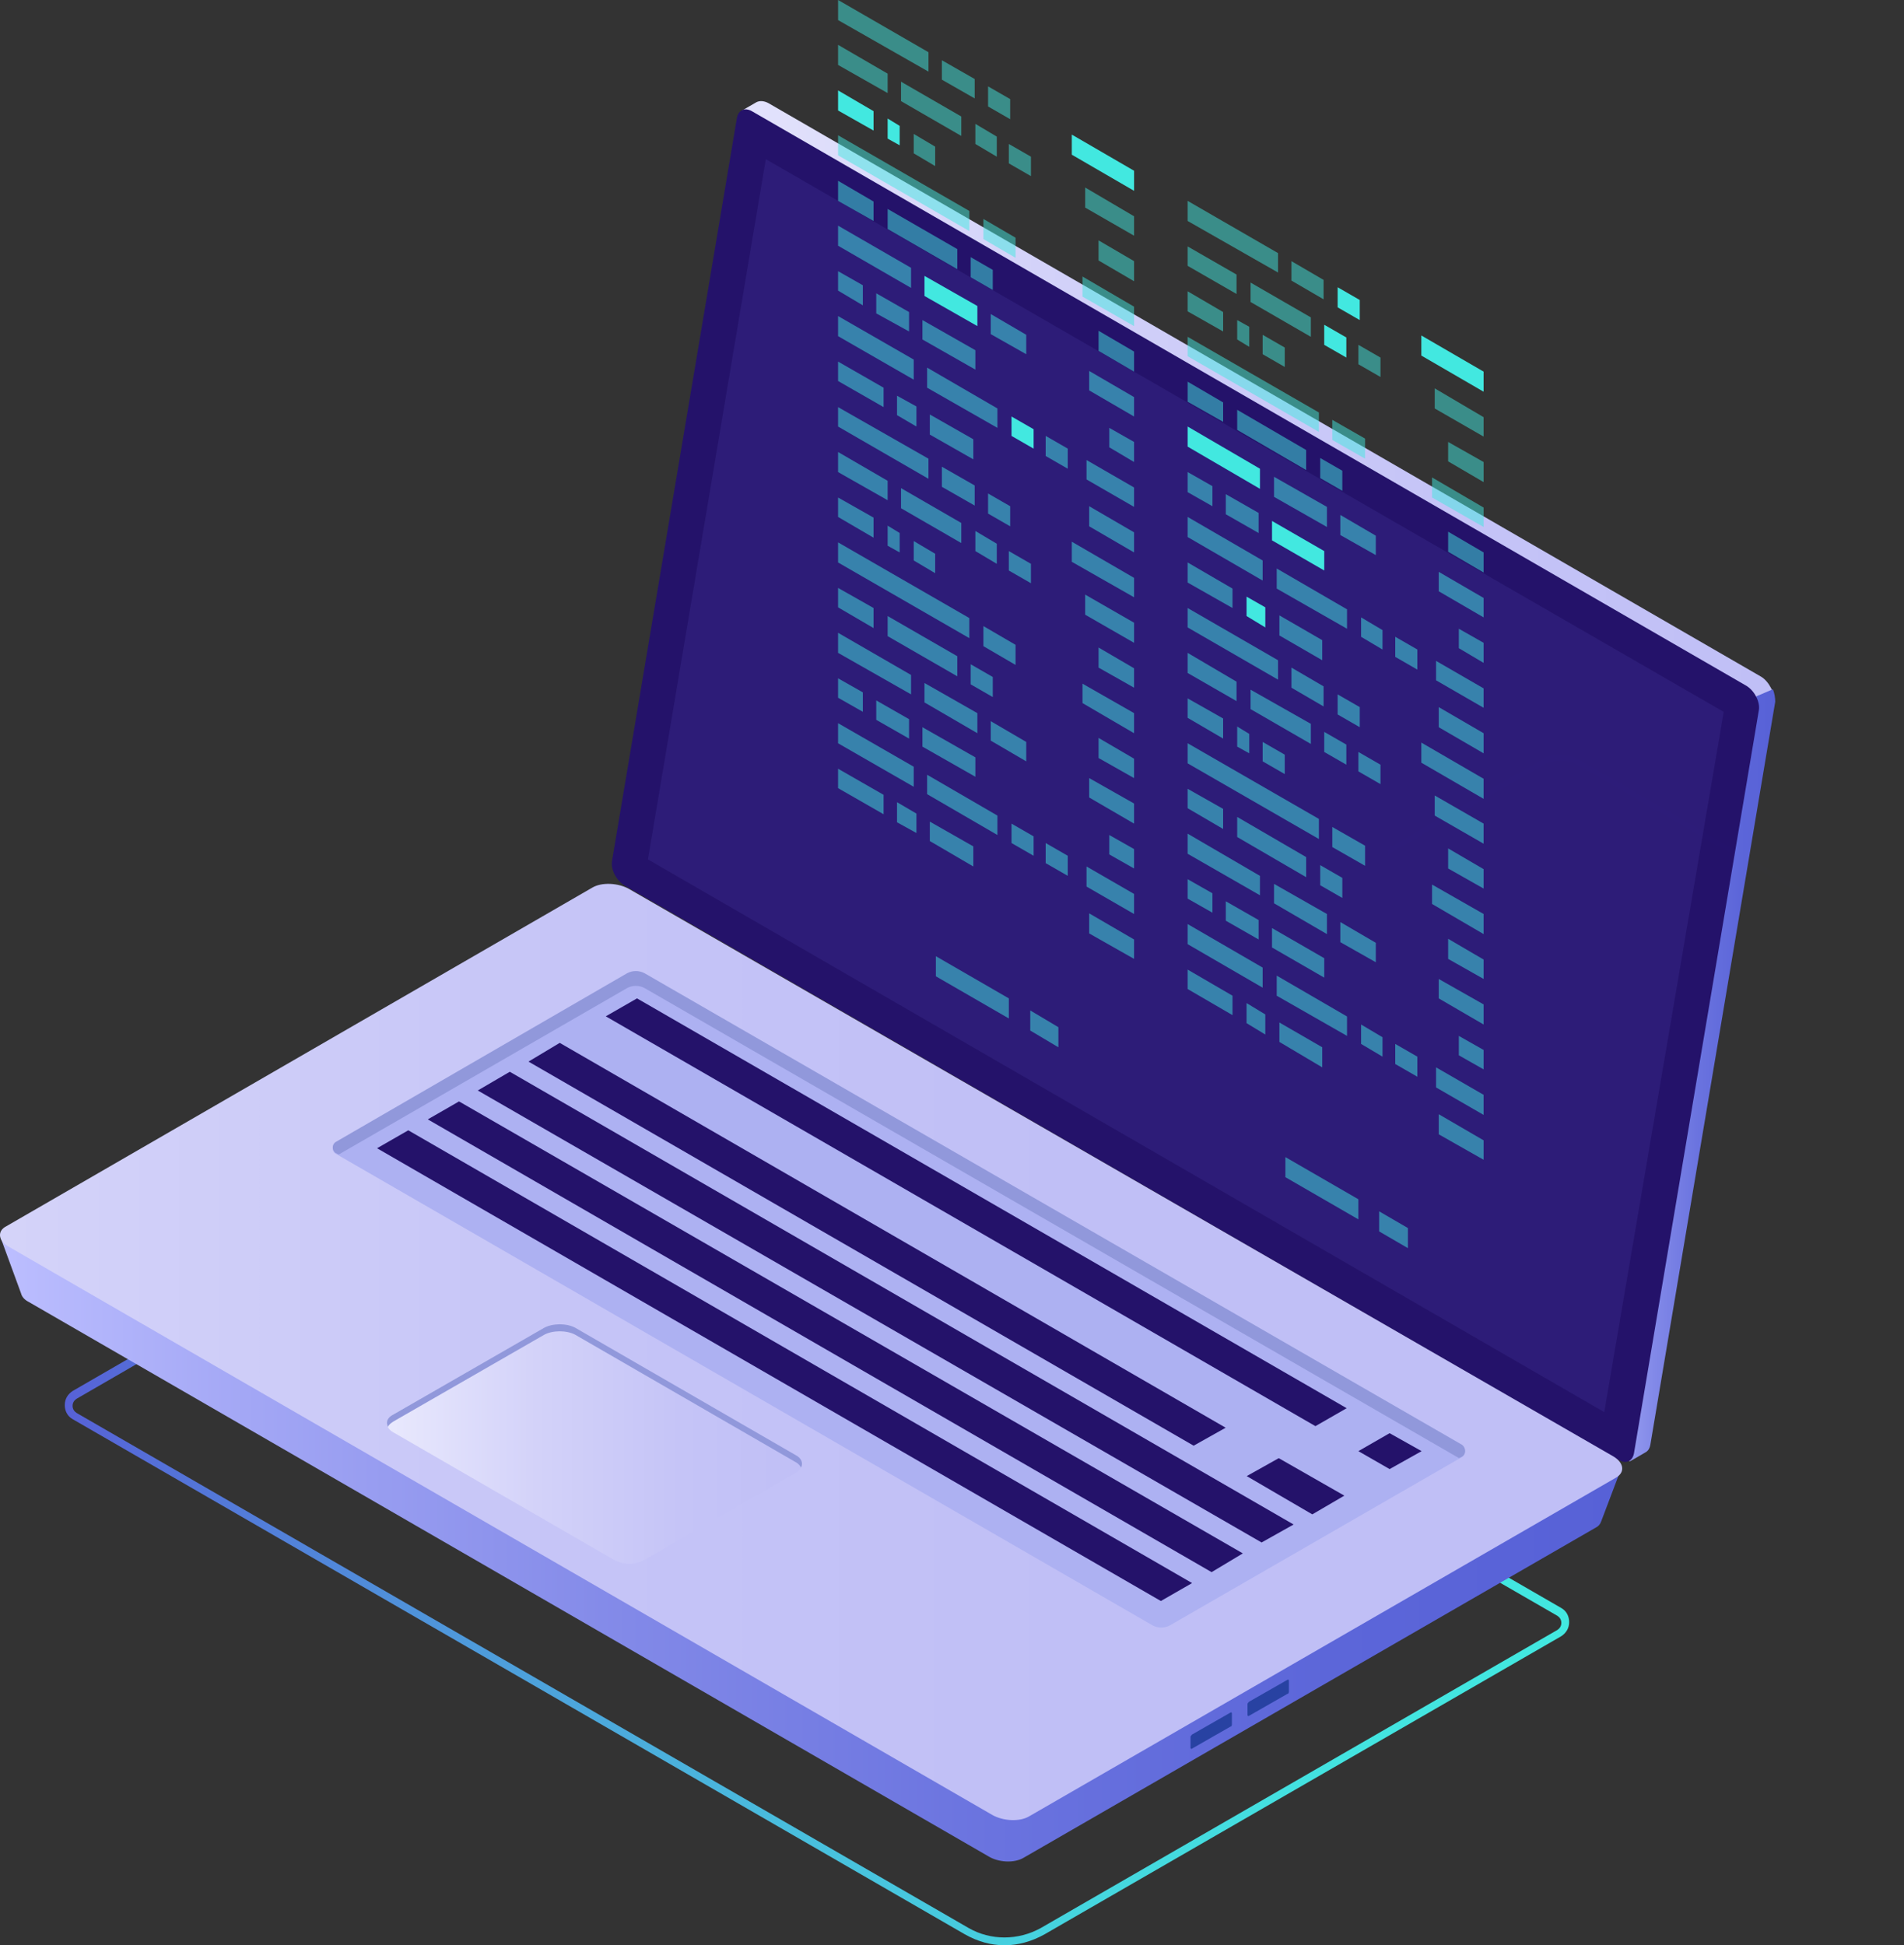<svg width="92" height="94" viewBox="0 0 92 94" fill="none" xmlns="http://www.w3.org/2000/svg">
<rect x="0" y="0" width="92" height="94" fill="#333333" stroke="none"/>
<path d="M48.547 94.001C47.868 94.001 47.227 93.812 46.623 93.472L3.507 68.576C3.243 68.425 3.13 68.161 3.13 67.897C3.13 67.595 3.281 67.369 3.507 67.218L30.403 51.676L30.516 51.752L75.443 77.705C75.707 77.856 75.82 78.12 75.82 78.384C75.82 78.685 75.67 78.912 75.443 79.063L50.471 93.472C49.868 93.812 49.189 94.001 48.547 94.001ZM30.365 52.167L3.696 67.595C3.583 67.671 3.507 67.784 3.507 67.934C3.507 68.085 3.583 68.199 3.696 68.274L46.812 93.171C47.868 93.774 49.189 93.774 50.283 93.171L75.255 78.761C75.368 78.685 75.443 78.572 75.443 78.421C75.443 78.27 75.368 78.157 75.255 78.082L30.365 52.167Z" fill="url(#paint0_linear)"/>
<path d="M30.327 41.189L36.325 5.542L35.834 5.353L36.551 4.938C36.702 4.863 36.891 4.863 37.117 4.976L85.1 32.702C85.477 32.928 85.779 33.532 85.741 33.909L79.705 69.82C79.668 70.009 79.592 70.122 79.441 70.198L78.725 70.613L78.611 69.934H78.649L30.931 42.396C30.553 42.17 30.252 41.566 30.327 41.189Z" fill="url(#paint1_linear)"/>
<path d="M84.873 33.645L85.665 33.306C85.741 33.494 85.778 33.721 85.778 33.909L79.743 69.821C79.705 70.009 79.63 70.123 79.479 70.198L78.762 70.613L78.649 69.934H78.687L76.272 68.538L84.873 33.645Z" fill="url(#paint2_linear)"/>
<path d="M30.213 42.811L78.196 70.537C78.573 70.763 78.875 70.613 78.951 70.235L84.986 34.324C85.061 33.909 84.76 33.343 84.345 33.117L36.362 5.391C35.985 5.165 35.683 5.316 35.608 5.693L29.572 41.604C29.497 42.019 29.799 42.585 30.213 42.811Z" fill="#24126A"/>
<g opacity="0.51">
<path opacity="0.51" d="M37.004 7.692L83.289 34.4L77.517 68.237L31.308 41.529L37.004 7.692Z" fill="#453C9E"/>
</g>
<path d="M0.037 59.824L2.64 61.182L28.895 46.018C29.347 45.754 30.102 45.792 30.592 46.093L75.896 72.235C76.311 72.008 78.311 71.028 78.311 71.028L77.368 73.517C77.33 73.63 77.254 73.744 77.103 73.819L49.453 89.776C49.001 90.04 48.246 90.002 47.756 89.7L1.395 62.917C1.169 62.804 1.056 62.653 1.018 62.502L0.037 59.824Z" fill="url(#paint3_linear)"/>
<path d="M0.414 60.239L47.944 87.701C48.472 88.002 49.264 88.04 49.717 87.776L78.084 71.404C78.536 71.141 78.461 70.688 77.971 70.386L30.403 42.962C29.875 42.66 29.083 42.623 28.63 42.886L0.301 59.258C-0.152 59.484 -0.077 59.975 0.414 60.239Z" fill="url(#paint4_linear)"/>
<path d="M62.279 81.741V81.213C62.279 81.175 62.241 81.138 62.203 81.175L60.355 82.231C60.317 82.269 60.279 82.307 60.279 82.345V82.873C60.279 82.91 60.317 82.948 60.355 82.91L62.203 81.854C62.241 81.854 62.279 81.817 62.279 81.741Z" fill="#2842A2"/>
<path d="M59.525 83.325V82.797C59.525 82.759 59.487 82.722 59.449 82.759L57.601 83.816C57.563 83.853 57.525 83.891 57.525 83.929V84.457C57.525 84.495 57.563 84.532 57.601 84.495L59.449 83.438C59.487 83.438 59.525 83.401 59.525 83.325Z" fill="#2842A2"/>
<path d="M70.653 69.858L31.158 47.074C30.893 46.923 30.554 46.923 30.29 47.074L16.22 55.222C16.031 55.335 16.031 55.637 16.22 55.75L55.677 78.534C55.941 78.685 56.281 78.685 56.545 78.534L70.615 70.424C70.841 70.273 70.841 69.972 70.653 69.858Z" fill="#ADB1F2"/>
<path d="M70.653 70.386L70.502 70.462L31.158 47.753C30.893 47.602 30.554 47.602 30.29 47.753L16.37 55.788L16.22 55.713C16.031 55.599 16.031 55.298 16.22 55.184L30.29 47.036C30.554 46.886 30.893 46.886 31.158 47.036L70.653 69.821C70.841 69.972 70.841 70.273 70.653 70.386Z" fill="#9198DB"/>
<path d="M29.271 49.111L63.561 68.915L65.07 68.048L30.78 48.244L29.271 49.111Z" fill="#24126A"/>
<path d="M25.537 51.299L57.676 69.859L59.223 68.991L27.046 50.394L25.537 51.299Z" fill="#24126A"/>
<path d="M23.086 52.695L60.959 74.536L62.506 73.668L24.633 51.79L23.086 52.695Z" fill="#24126A"/>
<path d="M20.671 54.091L58.544 75.97L60.053 75.064L22.18 53.223L20.671 54.091Z" fill="#24126A"/>
<path d="M18.219 55.486L56.092 77.365L57.601 76.498L19.728 54.619L18.219 55.486Z" fill="#24126A"/>
<path d="M65.636 70.123L67.145 70.99L68.691 70.123L67.145 69.255L65.636 70.123Z" fill="#24126A"/>
<path d="M60.241 71.329L63.41 73.178L64.957 72.273L61.788 70.462L60.241 71.329Z" fill="#24126A"/>
<path d="M29.648 75.365L19.01 69.217C18.596 68.99 18.596 68.575 19.01 68.349L26.291 64.162C26.706 63.936 27.385 63.936 27.8 64.162L38.437 70.311C38.852 70.537 38.852 70.952 38.437 71.178L31.157 75.365C30.742 75.629 30.063 75.629 29.648 75.365Z" fill="url(#paint5_linear)"/>
<path d="M38.438 70.65L27.8 64.501C27.386 64.275 26.707 64.275 26.292 64.501L19.011 68.689C18.898 68.764 18.785 68.84 18.747 68.953C18.634 68.726 18.709 68.5 19.011 68.349L26.292 64.162C26.707 63.936 27.386 63.936 27.8 64.162L38.438 70.311C38.74 70.462 38.815 70.726 38.702 70.914C38.664 70.839 38.589 70.726 38.438 70.65Z" fill="#9198DB"/>
<g opacity="0.11">
<g opacity="0.11">
<path opacity="0.11" d="M78.008 47.79L67.371 41.679C66.956 41.452 66.956 41.037 67.371 40.811L74.651 36.624C75.066 36.398 75.745 36.398 76.16 36.624L86.798 42.773C87.213 42.999 87.213 43.414 86.798 43.64L79.517 47.827C79.102 48.054 78.423 48.054 78.008 47.79Z" fill="url(#paint6_linear)"/>
<path opacity="0.11" d="M86.799 43.075L76.161 36.926C75.746 36.699 75.067 36.699 74.652 36.926L67.372 41.113C67.258 41.188 67.145 41.264 67.108 41.377C66.994 41.151 67.07 40.924 67.372 40.773L74.652 36.586C75.067 36.36 75.746 36.36 76.161 36.586L86.799 42.735C87.1 42.886 87.176 43.15 87.063 43.339C87.025 43.263 86.949 43.15 86.799 43.075Z" fill="#9198DB"/>
<g opacity="0.11">
<path opacity="0.11" d="M91.475 57.409L51.98 34.625C51.716 34.474 51.376 34.474 51.112 34.625L37.042 42.773C36.853 42.886 36.853 43.188 37.042 43.301L76.499 66.085C76.763 66.236 77.103 66.236 77.367 66.085L91.437 57.975C91.701 57.824 91.701 57.522 91.475 57.409Z" fill="#ADB1F2"/>
<path opacity="0.11" d="M91.475 57.937L91.324 58.013L51.98 35.304C51.716 35.153 51.376 35.153 51.112 35.304L37.193 43.339L37.042 43.263C36.853 43.15 36.853 42.848 37.042 42.735L51.112 34.587C51.376 34.436 51.716 34.436 51.98 34.587L91.475 57.371C91.701 57.522 91.701 57.824 91.475 57.937Z" fill="#9198DB"/>
<g opacity="0.11">
<path opacity="0.11" d="M40.777 42.208L75.18 62.049L73.822 62.842L39.419 43L40.777 42.208Z" fill="#24126A"/>
<path opacity="0.11" d="M44.399 40.095L77.104 58.994L75.708 59.748L43.041 40.887L44.399 40.095Z" fill="#24126A"/>
<path opacity="0.11" d="M79.517 60.39L82.573 62.163L81.215 62.955L78.159 61.182L79.517 60.39Z" fill="#24126A"/>
<path opacity="0.11" d="M76.839 63.03L78.952 64.237L77.594 65.029L75.481 63.822L76.839 63.03Z" fill="#24126A"/>
<path opacity="0.11" d="M46.661 38.812L84.836 60.842L83.478 61.634L45.303 39.567L46.661 38.812Z" fill="#24126A"/>
<path opacity="0.11" d="M48.924 37.492L87.137 59.522L85.779 60.314L47.566 38.284L48.924 37.492Z" fill="#24126A"/>
<path opacity="0.11" d="M51.226 36.172L89.401 58.202L88.043 58.994L49.83 36.964L51.226 36.172Z" fill="#24126A"/>
</g>
</g>
</g>
</g>
<path opacity="0.5" d="M44.864 3.462L40.496 0.971V0L44.864 2.524V3.462Z" fill="#42E8E0"/>
<path opacity="0.5" d="M47.096 4.756L45.511 3.85V2.912L47.096 3.818V4.756Z" fill="#42E8E0"/>
<path opacity="0.5" d="M48.811 5.76L47.743 5.145V4.174L48.811 4.789V5.76Z" fill="#42E8E0"/>
<path opacity="0.5" d="M42.89 4.497L40.495 3.138V2.167L42.89 3.559V4.497Z" fill="#42E8E0"/>
<path opacity="0.5" d="M46.449 6.569L43.537 4.886V3.948L46.449 5.63V6.569Z" fill="#42E8E0"/>
<path opacity="0.5" d="M48.164 7.571L47.129 6.957V5.986L48.164 6.601V7.571Z" fill="#42E8E0"/>
<path opacity="0.5" d="M49.814 8.51L48.746 7.895V6.957L49.814 7.571V8.51Z" fill="#42E8E0"/>
<path d="M42.21 6.31L40.495 5.339V4.369L42.21 5.372V6.31Z" fill="#42E8E0"/>
<path d="M43.472 7.021L42.89 6.698V5.727L43.472 6.083V7.021Z" fill="#42E8E0"/>
<path opacity="0.5" d="M45.187 8.025L44.151 7.41V6.472L45.187 7.086V8.025Z" fill="#42E8E0"/>
<path opacity="0.5" d="M46.837 11.164L40.495 7.507V6.537L46.837 10.193V11.164Z" fill="#42E8E0"/>
<path opacity="0.5" d="M49.071 12.458L47.518 11.552V10.581L49.071 11.487V12.458Z" fill="#42E8E0"/>
<path opacity="0.5" d="M42.21 10.678L40.495 9.707V8.736L42.21 9.739V10.678Z" fill="#42E8E0"/>
<path opacity="0.5" d="M46.255 13.008L42.89 11.066V10.096L46.255 12.037V13.008Z" fill="#42E8E0"/>
<path opacity="0.5" d="M47.97 14.011L46.902 13.396V12.426L47.97 13.041V14.011Z" fill="#42E8E0"/>
<path opacity="0.5" d="M44.022 13.913L40.495 11.874V10.904L44.022 12.942V13.913Z" fill="#42E8E0"/>
<path d="M47.226 15.758L44.67 14.302V13.331L47.226 14.787V15.758Z" fill="#42E8E0"/>
<path opacity="0.5" d="M49.587 17.117L47.872 16.146V15.175L49.587 16.178V17.117Z" fill="#42E8E0"/>
<path opacity="0.5" d="M41.692 14.755L40.495 14.043V13.105L41.692 13.784V14.755Z" fill="#42E8E0"/>
<path opacity="0.5" d="M43.925 16.017L42.34 15.144V14.173L43.925 15.079V16.017Z" fill="#42E8E0"/>
<path opacity="0.5" d="M47.129 17.861L44.572 16.405V15.467L47.129 16.923V17.861Z" fill="#42E8E0"/>
<path opacity="0.5" d="M44.151 18.347L40.495 16.244V15.273L44.151 17.376V18.347Z" fill="#42E8E0"/>
<path opacity="0.5" d="M48.195 20.676L44.798 18.735V17.764L48.195 19.738V20.676Z" fill="#42E8E0"/>
<path d="M49.944 21.68L48.876 21.065V20.127L49.944 20.741V21.68Z" fill="#42E8E0"/>
<path opacity="0.5" d="M51.594 22.65L50.526 22.035V21.064L51.594 21.679V22.65Z" fill="#42E8E0"/>
<path opacity="0.5" d="M42.695 19.673L40.495 18.411V17.473L42.695 18.735V19.673Z" fill="#42E8E0"/>
<path d="M51.789 7.475L54.798 9.222V8.251L51.789 6.504V7.475Z" fill="#42E8E0"/>
<path opacity="0.5" d="M52.435 10.031L54.798 11.39V10.452L52.435 9.061V10.031Z" fill="#42E8E0"/>
<path opacity="0.5" d="M53.082 12.587L54.797 13.59V12.619L53.082 11.616V12.587Z" fill="#42E8E0"/>
<path opacity="0.5" d="M52.306 14.334L54.797 15.758V14.819L52.306 13.363V14.334Z" fill="#42E8E0"/>
<path opacity="0.5" d="M53.082 16.955L54.797 17.958V16.988L53.082 15.984V16.955Z" fill="#42E8E0"/>
<path opacity="0.5" d="M52.629 18.865L54.797 20.127V19.188L52.629 17.926V18.865Z" fill="#42E8E0"/>
<path opacity="0.5" d="M53.6 21.615L54.797 22.326V21.356L53.6 20.676V21.615Z" fill="#42E8E0"/>
<path opacity="0.5" d="M52.5 23.168L54.797 24.494V23.556L52.5 22.23V23.168Z" fill="#42E8E0"/>
<path opacity="0.5" d="M52.629 25.433L54.797 26.695V25.724L52.629 24.462V25.433Z" fill="#42E8E0"/>
<path opacity="0.5" d="M44.281 20.611L43.343 20.061V19.123L44.281 19.641V20.611Z" fill="#42E8E0"/>
<path opacity="0.5" d="M47.031 22.197L44.928 21V20.029L47.031 21.227V22.197Z" fill="#42E8E0"/>
<path opacity="0.5" d="M61.754 13.169L57.386 10.678V9.707L61.754 12.231V13.169Z" fill="#42E8E0"/>
<path opacity="0.5" d="M63.955 14.464L62.401 13.558V12.62L63.955 13.526V14.464Z" fill="#42E8E0"/>
<path d="M65.702 15.467L64.634 14.852V13.881L65.702 14.496V15.467Z" fill="#42E8E0"/>
<path opacity="0.5" d="M59.748 14.205L57.386 12.846V11.908L59.748 13.267V14.205Z" fill="#42E8E0"/>
<path opacity="0.5" d="M63.339 16.276L60.427 14.593V13.655L63.339 15.337V16.276Z" fill="#42E8E0"/>
<path d="M65.054 17.278L63.986 16.664V15.693L65.054 16.308V17.278Z" fill="#42E8E0"/>
<path opacity="0.5" d="M66.704 18.217L65.637 17.602V16.664L66.704 17.279V18.217Z" fill="#42E8E0"/>
<path opacity="0.5" d="M59.101 16.017L57.386 15.046V14.076L59.101 15.079V16.017Z" fill="#42E8E0"/>
<path opacity="0.5" d="M60.363 16.761L59.78 16.405V15.467L60.363 15.79V16.761Z" fill="#42E8E0"/>
<path opacity="0.5" d="M62.078 17.732L61.01 17.117V16.179L62.078 16.794V17.732Z" fill="#42E8E0"/>
<path opacity="0.5" d="M63.728 20.871L57.386 17.214V16.276L63.728 19.932V20.871Z" fill="#42E8E0"/>
<path opacity="0.5" d="M65.96 22.165L64.375 21.259V20.288L65.96 21.194V22.165Z" fill="#42E8E0"/>
<path opacity="0.5" d="M59.101 20.385L57.386 19.414V18.443L59.101 19.446V20.385Z" fill="#42E8E0"/>
<path opacity="0.5" d="M63.113 22.715L59.78 20.774V19.803L63.113 21.745V22.715Z" fill="#42E8E0"/>
<path opacity="0.5" d="M64.86 23.718L63.792 23.103V22.132L64.86 22.747V23.718Z" fill="#42E8E0"/>
<path d="M60.88 23.621L57.386 21.582V20.611L60.88 22.65V23.621Z" fill="#42E8E0"/>
<path opacity="0.5" d="M64.117 25.465L61.56 24.009V23.039L64.117 24.495V25.465Z" fill="#42E8E0"/>
<path opacity="0.5" d="M66.478 26.824L64.763 25.854V24.883L66.478 25.886V26.824Z" fill="#42E8E0"/>
<path opacity="0.5" d="M58.583 24.462L57.386 23.782V22.811L58.583 23.491V24.462Z" fill="#42E8E0"/>
<path opacity="0.5" d="M60.816 25.757L59.23 24.851V23.88L60.816 24.786V25.757Z" fill="#42E8E0"/>
<path d="M63.987 27.568L61.463 26.112V25.174L63.987 26.63V27.568Z" fill="#42E8E0"/>
<path opacity="0.5" d="M61.01 28.054L57.386 25.951V24.98L61.01 27.084V28.054Z" fill="#42E8E0"/>
<path opacity="0.5" d="M65.087 30.383L61.69 28.442V27.471L65.087 29.445V30.383Z" fill="#42E8E0"/>
<path opacity="0.5" d="M66.802 31.387L65.767 30.772V29.834L66.802 30.448V31.387Z" fill="#42E8E0"/>
<path opacity="0.5" d="M68.485 32.357L67.417 31.742V30.771L68.485 31.386V32.357Z" fill="#42E8E0"/>
<path opacity="0.5" d="M59.554 29.381L57.386 28.151V27.18L59.554 28.442V29.381Z" fill="#42E8E0"/>
<path d="M68.678 17.182L71.687 18.929V17.958L68.678 16.211V17.182Z" fill="#42E8E0"/>
<path opacity="0.5" d="M69.325 19.738L71.687 21.097V20.159L69.325 18.767V19.738Z" fill="#42E8E0"/>
<path opacity="0.5" d="M69.973 22.294L71.688 23.297V22.327L69.973 21.356V22.294Z" fill="#42E8E0"/>
<path opacity="0.5" d="M69.196 24.041L71.688 25.465V24.527L69.196 23.071V24.041Z" fill="#42E8E0"/>
<path opacity="0.5" d="M69.973 26.663L71.688 27.666V26.695L69.973 25.692V26.663Z" fill="#42E8E0"/>
<path opacity="0.5" d="M69.519 28.572L71.688 29.834V28.895L69.519 27.633V28.572Z" fill="#42E8E0"/>
<path opacity="0.5" d="M70.49 31.322L71.688 32.033V31.063L70.49 30.383V31.322Z" fill="#42E8E0"/>
<path opacity="0.5" d="M69.39 32.875L71.687 34.202V33.264L69.39 31.937V32.875Z" fill="#42E8E0"/>
<path opacity="0.5" d="M69.519 35.141L71.688 36.403V35.432L69.519 34.17V35.141Z" fill="#42E8E0"/>
<path d="M61.139 30.319L60.233 29.769V28.831L61.139 29.348V30.319Z" fill="#42E8E0"/>
<path opacity="0.5" d="M63.89 31.905L61.819 30.707V29.737L63.89 30.934V31.905Z" fill="#42E8E0"/>
<path opacity="0.5" d="M44.863 23.136L40.495 20.612V19.673L44.863 22.165V23.136Z" fill="#42E8E0"/>
<path opacity="0.5" d="M47.096 24.43L45.511 23.524V22.553L47.096 23.459V24.43Z" fill="#42E8E0"/>
<path opacity="0.5" d="M48.811 25.433L47.743 24.818V23.847L48.811 24.462V25.433Z" fill="#42E8E0"/>
<path opacity="0.5" d="M42.89 24.172L40.495 22.812V21.842L42.89 23.233V24.172Z" fill="#42E8E0"/>
<path opacity="0.5" d="M46.449 26.242L43.537 24.559V23.588L46.449 25.271V26.242Z" fill="#42E8E0"/>
<path opacity="0.5" d="M48.164 27.245L47.129 26.63V25.659L48.164 26.274V27.245Z" fill="#42E8E0"/>
<path opacity="0.5" d="M49.814 28.183L48.746 27.569V26.63L49.814 27.245V28.183Z" fill="#42E8E0"/>
<path opacity="0.5" d="M42.21 25.983L40.495 24.98V24.041L42.21 25.012V25.983Z" fill="#42E8E0"/>
<path opacity="0.5" d="M43.472 26.695L42.89 26.371V25.4L43.472 25.756V26.695Z" fill="#42E8E0"/>
<path opacity="0.5" d="M45.187 27.698L44.151 27.083V26.145L45.187 26.759V27.698Z" fill="#42E8E0"/>
<path opacity="0.5" d="M46.837 30.837L40.495 27.18V26.209L46.837 29.866V30.837Z" fill="#42E8E0"/>
<path opacity="0.5" d="M49.071 32.131L47.518 31.225V30.254L49.071 31.16V32.131Z" fill="#42E8E0"/>
<path opacity="0.5" d="M42.21 30.351L40.495 29.348V28.41L42.21 29.38V30.351Z" fill="#42E8E0"/>
<path opacity="0.5" d="M46.255 32.681L42.89 30.74V29.769L46.255 31.71V32.681Z" fill="#42E8E0"/>
<path opacity="0.5" d="M47.97 33.684L46.902 33.069V32.099L47.97 32.713V33.684Z" fill="#42E8E0"/>
<path opacity="0.5" d="M44.022 33.554L40.495 31.548V30.578L44.022 32.616V33.554Z" fill="#42E8E0"/>
<path opacity="0.5" d="M47.226 35.431L44.67 33.943V33.004L47.226 34.461V35.431Z" fill="#42E8E0"/>
<path opacity="0.5" d="M49.587 36.791L47.872 35.788V34.849L49.587 35.852V36.791Z" fill="#42E8E0"/>
<path opacity="0.5" d="M41.692 34.396L40.495 33.716V32.778L41.692 33.457V34.396Z" fill="#42E8E0"/>
<path opacity="0.5" d="M43.925 35.691L42.34 34.785V33.846L43.925 34.752V35.691Z" fill="#42E8E0"/>
<path opacity="0.5" d="M47.129 37.535L44.572 36.079V35.141L47.129 36.597V37.535Z" fill="#42E8E0"/>
<path opacity="0.5" d="M44.151 38.02L40.495 35.917V34.946L44.151 37.05V38.02Z" fill="#42E8E0"/>
<path opacity="0.5" d="M48.195 40.35L44.798 38.376V37.438L48.195 39.411V40.35Z" fill="#42E8E0"/>
<path opacity="0.5" d="M49.944 41.353L48.876 40.738V39.8L49.944 40.415V41.353Z" fill="#42E8E0"/>
<path opacity="0.5" d="M51.594 42.323L50.526 41.709V40.738L51.594 41.353V42.323Z" fill="#42E8E0"/>
<path opacity="0.5" d="M42.695 39.347L40.495 38.085V37.147L42.695 38.408V39.347Z" fill="#42E8E0"/>
<path opacity="0.5" d="M51.789 27.148L54.798 28.862V27.924L51.789 26.177V27.148Z" fill="#42E8E0"/>
<path opacity="0.5" d="M52.435 29.704L54.798 31.063V30.092L52.435 28.733V29.704Z" fill="#42E8E0"/>
<path opacity="0.5" d="M53.082 32.26L54.797 33.231V32.293L53.082 31.29V32.26Z" fill="#42E8E0"/>
<path opacity="0.5" d="M52.306 33.975L54.797 35.431V34.46L52.306 33.037V33.975Z" fill="#42E8E0"/>
<path opacity="0.5" d="M53.082 36.629L54.797 37.6V36.661L53.082 35.658V36.629Z" fill="#42E8E0"/>
<path opacity="0.5" d="M52.629 38.537L54.797 39.799V38.828L52.629 37.599V38.537Z" fill="#42E8E0"/>
<path opacity="0.5" d="M53.6 41.288L54.797 41.968V41.029L53.6 40.35V41.288Z" fill="#42E8E0"/>
<path opacity="0.5" d="M52.5 42.841L54.797 44.167V43.197L52.5 41.87V42.841Z" fill="#42E8E0"/>
<path opacity="0.5" d="M52.629 45.106L54.797 46.336V45.398L52.629 44.136V45.106Z" fill="#42E8E0"/>
<path opacity="0.5" d="M44.281 40.253L43.343 39.735V38.764L44.281 39.314V40.253Z" fill="#42E8E0"/>
<path opacity="0.5" d="M47.031 41.871L44.928 40.641V39.703L47.031 40.9V41.871Z" fill="#42E8E0"/>
<path opacity="0.5" d="M48.747 49.215L45.22 47.177V46.206L48.747 48.245V49.215Z" fill="#42E8E0"/>
<path opacity="0.5" d="M51.14 50.607L49.781 49.798V48.827L51.14 49.636V50.607Z" fill="#42E8E0"/>
<path opacity="0.5" d="M61.754 32.843L57.386 30.319V29.381L61.754 31.905V32.843Z" fill="#42E8E0"/>
<path opacity="0.5" d="M63.955 34.137L62.401 33.231V32.26L63.955 33.166V34.137Z" fill="#42E8E0"/>
<path opacity="0.5" d="M65.702 35.14L64.634 34.525V33.555L65.702 34.169V35.14Z" fill="#42E8E0"/>
<path opacity="0.5" d="M59.748 33.879L57.386 32.52V31.549L59.748 32.94V33.879Z" fill="#42E8E0"/>
<path opacity="0.5" d="M63.339 35.949L60.427 34.266V33.328L63.339 34.978V35.949Z" fill="#42E8E0"/>
<path opacity="0.5" d="M65.054 36.952L63.986 36.337V35.367L65.054 35.981V36.952Z" fill="#42E8E0"/>
<path opacity="0.5" d="M66.704 37.891L65.637 37.276V36.337L66.704 36.952V37.891Z" fill="#42E8E0"/>
<path opacity="0.5" d="M59.101 35.69L57.386 34.687V33.748L59.101 34.719V35.69Z" fill="#42E8E0"/>
<path opacity="0.5" d="M60.363 36.402L59.78 36.079V35.108L60.363 35.464V36.402Z" fill="#42E8E0"/>
<path opacity="0.5" d="M62.078 37.405L61.01 36.79V35.852L62.078 36.467V37.405Z" fill="#42E8E0"/>
<path opacity="0.5" d="M63.728 40.543L57.386 36.887V35.916L63.728 39.572V40.543Z" fill="#42E8E0"/>
<path opacity="0.5" d="M65.96 41.838L64.375 40.932V39.961L65.96 40.867V41.838Z" fill="#42E8E0"/>
<path opacity="0.5" d="M59.101 40.058L57.386 39.055V38.117L59.101 39.087V40.058Z" fill="#42E8E0"/>
<path opacity="0.5" d="M63.113 42.388L59.78 40.447V39.476L63.113 41.417V42.388Z" fill="#42E8E0"/>
<path opacity="0.5" d="M64.86 43.392L63.792 42.777V41.806L64.86 42.421V43.392Z" fill="#42E8E0"/>
<path opacity="0.5" d="M60.88 43.262L57.386 41.256V40.285L60.88 42.324V43.262Z" fill="#42E8E0"/>
<path opacity="0.5" d="M64.117 45.138L61.56 43.65V42.711L64.117 44.167V45.138Z" fill="#42E8E0"/>
<path opacity="0.5" d="M66.478 46.498L64.763 45.527V44.556L66.478 45.559V46.498Z" fill="#42E8E0"/>
<path opacity="0.5" d="M58.583 44.103L57.386 43.424V42.485L58.583 43.165V44.103Z" fill="#42E8E0"/>
<path opacity="0.5" d="M60.816 45.397L59.23 44.491V43.553L60.816 44.459V45.397Z" fill="#42E8E0"/>
<path opacity="0.5" d="M63.987 47.242L61.463 45.785V44.847L63.987 46.303V47.242Z" fill="#42E8E0"/>
<path opacity="0.5" d="M61.01 47.727L57.386 45.624V44.653L61.01 46.756V47.727Z" fill="#42E8E0"/>
<path opacity="0.5" d="M65.087 50.057L61.69 48.116V47.145L65.087 49.119V50.057Z" fill="#42E8E0"/>
<path opacity="0.5" d="M66.802 51.06L65.767 50.445V49.507L66.802 50.122V51.06Z" fill="#42E8E0"/>
<path opacity="0.5" d="M68.485 52.031L67.417 51.416V50.445L68.485 51.06V52.031Z" fill="#42E8E0"/>
<path opacity="0.5" d="M59.554 49.054L57.386 47.792V46.853L59.554 48.115V49.054Z" fill="#42E8E0"/>
<path opacity="0.5" d="M68.678 36.855L71.687 38.602V37.632L68.678 35.884V36.855Z" fill="#42E8E0"/>
<path opacity="0.5" d="M69.325 39.411L71.687 40.77V39.799L69.325 38.44V39.411Z" fill="#42E8E0"/>
<path opacity="0.5" d="M69.973 41.967L71.688 42.938V42L69.973 40.997V41.967Z" fill="#42E8E0"/>
<path opacity="0.5" d="M69.196 43.682L71.688 45.138V44.167L69.196 42.744V43.682Z" fill="#42E8E0"/>
<path opacity="0.5" d="M69.973 46.336L71.688 47.306V46.368L69.973 45.365V46.336Z" fill="#42E8E0"/>
<path opacity="0.5" d="M69.519 48.245L71.688 49.507V48.536L69.519 47.307V48.245Z" fill="#42E8E0"/>
<path opacity="0.5" d="M70.49 50.995L71.688 51.675V50.737L70.49 50.057V50.995Z" fill="#42E8E0"/>
<path opacity="0.5" d="M69.39 52.548L71.687 53.875V52.904L69.39 51.578V52.548Z" fill="#42E8E0"/>
<path opacity="0.5" d="M69.519 54.813L71.688 56.043V55.104L69.519 53.842V54.813Z" fill="#42E8E0"/>
<path opacity="0.5" d="M61.139 49.992L60.233 49.441V48.471L61.139 49.021V49.992Z" fill="#42E8E0"/>
<path opacity="0.5" d="M63.89 51.578L61.819 50.348V49.41L63.89 50.607V51.578Z" fill="#42E8E0"/>
<path opacity="0.5" d="M65.636 58.923L62.109 56.884V55.914L65.636 57.952V58.923Z" fill="#42E8E0"/>
<path opacity="0.5" d="M68.03 60.314L66.639 59.505V58.534L68.03 59.343V60.314Z" fill="#42E8E0"/>
<defs>
<linearGradient id="paint0_linear" x1="75.819" y1="72.852" x2="3.099" y2="72.852" gradientUnits="userSpaceOnUse">
<stop stop-color="#42E8E0"/>
<stop offset="0.151" stop-color="#43E3E0"/>
<stop offset="0.329" stop-color="#45D5DF"/>
<stop offset="0.52" stop-color="#49BDDD"/>
<stop offset="0.721" stop-color="#4E9CDB"/>
<stop offset="0.927" stop-color="#5472D8"/>
<stop offset="1" stop-color="#5761D7"/>
</linearGradient>
<linearGradient id="paint1_linear" x1="85.764" y1="37.723" x2="30.316" y2="37.723" gradientUnits="userSpaceOnUse">
<stop stop-color="#C0BFF6"/>
<stop offset="0.294" stop-color="#C5C4F7"/>
<stop offset="0.64" stop-color="#D3D2F9"/>
<stop offset="1" stop-color="#E9E9FD"/>
</linearGradient>
<linearGradient id="paint2_linear" x1="85.764" y1="51.943" x2="76.243" y2="51.943" gradientUnits="userSpaceOnUse">
<stop stop-color="#5761D7"/>
<stop offset="0.178" stop-color="#5C66D9"/>
<stop offset="0.388" stop-color="#6A73DF"/>
<stop offset="0.613" stop-color="#8289E8"/>
<stop offset="0.849" stop-color="#A3A7F5"/>
<stop offset="1" stop-color="#BCBEFF"/>
</linearGradient>
<linearGradient id="paint3_linear" x1="78.337" y1="67.928" x2="0.025" y2="67.928" gradientUnits="userSpaceOnUse">
<stop stop-color="#5761D7"/>
<stop offset="0.178" stop-color="#5C66D9"/>
<stop offset="0.388" stop-color="#6A73DF"/>
<stop offset="0.613" stop-color="#8289E8"/>
<stop offset="0.849" stop-color="#A3A7F5"/>
<stop offset="1" stop-color="#BCBEFF"/>
</linearGradient>
<linearGradient id="paint4_linear" x1="52.023" y1="65.316" x2="-26.331" y2="65.316" gradientUnits="userSpaceOnUse">
<stop stop-color="#C0BFF6"/>
<stop offset="0.294" stop-color="#C5C4F7"/>
<stop offset="0.64" stop-color="#D3D2F9"/>
<stop offset="1" stop-color="#E9E9FD"/>
</linearGradient>
<linearGradient id="paint5_linear" x1="38.754" y1="69.764" x2="18.697" y2="69.764" gradientUnits="userSpaceOnUse">
<stop stop-color="#C0BFF6"/>
<stop offset="0.294" stop-color="#C5C4F7"/>
<stop offset="0.64" stop-color="#D3D2F9"/>
<stop offset="1" stop-color="#E9E9FD"/>
</linearGradient>
<linearGradient id="paint6_linear" x1="87.116" y1="42.197" x2="67.059" y2="42.197" gradientUnits="userSpaceOnUse">
<stop stop-color="#C0BFF6"/>
<stop offset="0.294" stop-color="#C5C4F7"/>
<stop offset="0.64" stop-color="#D3D2F9"/>
<stop offset="1" stop-color="#E9E9FD"/>
</linearGradient>
</defs>
</svg>
